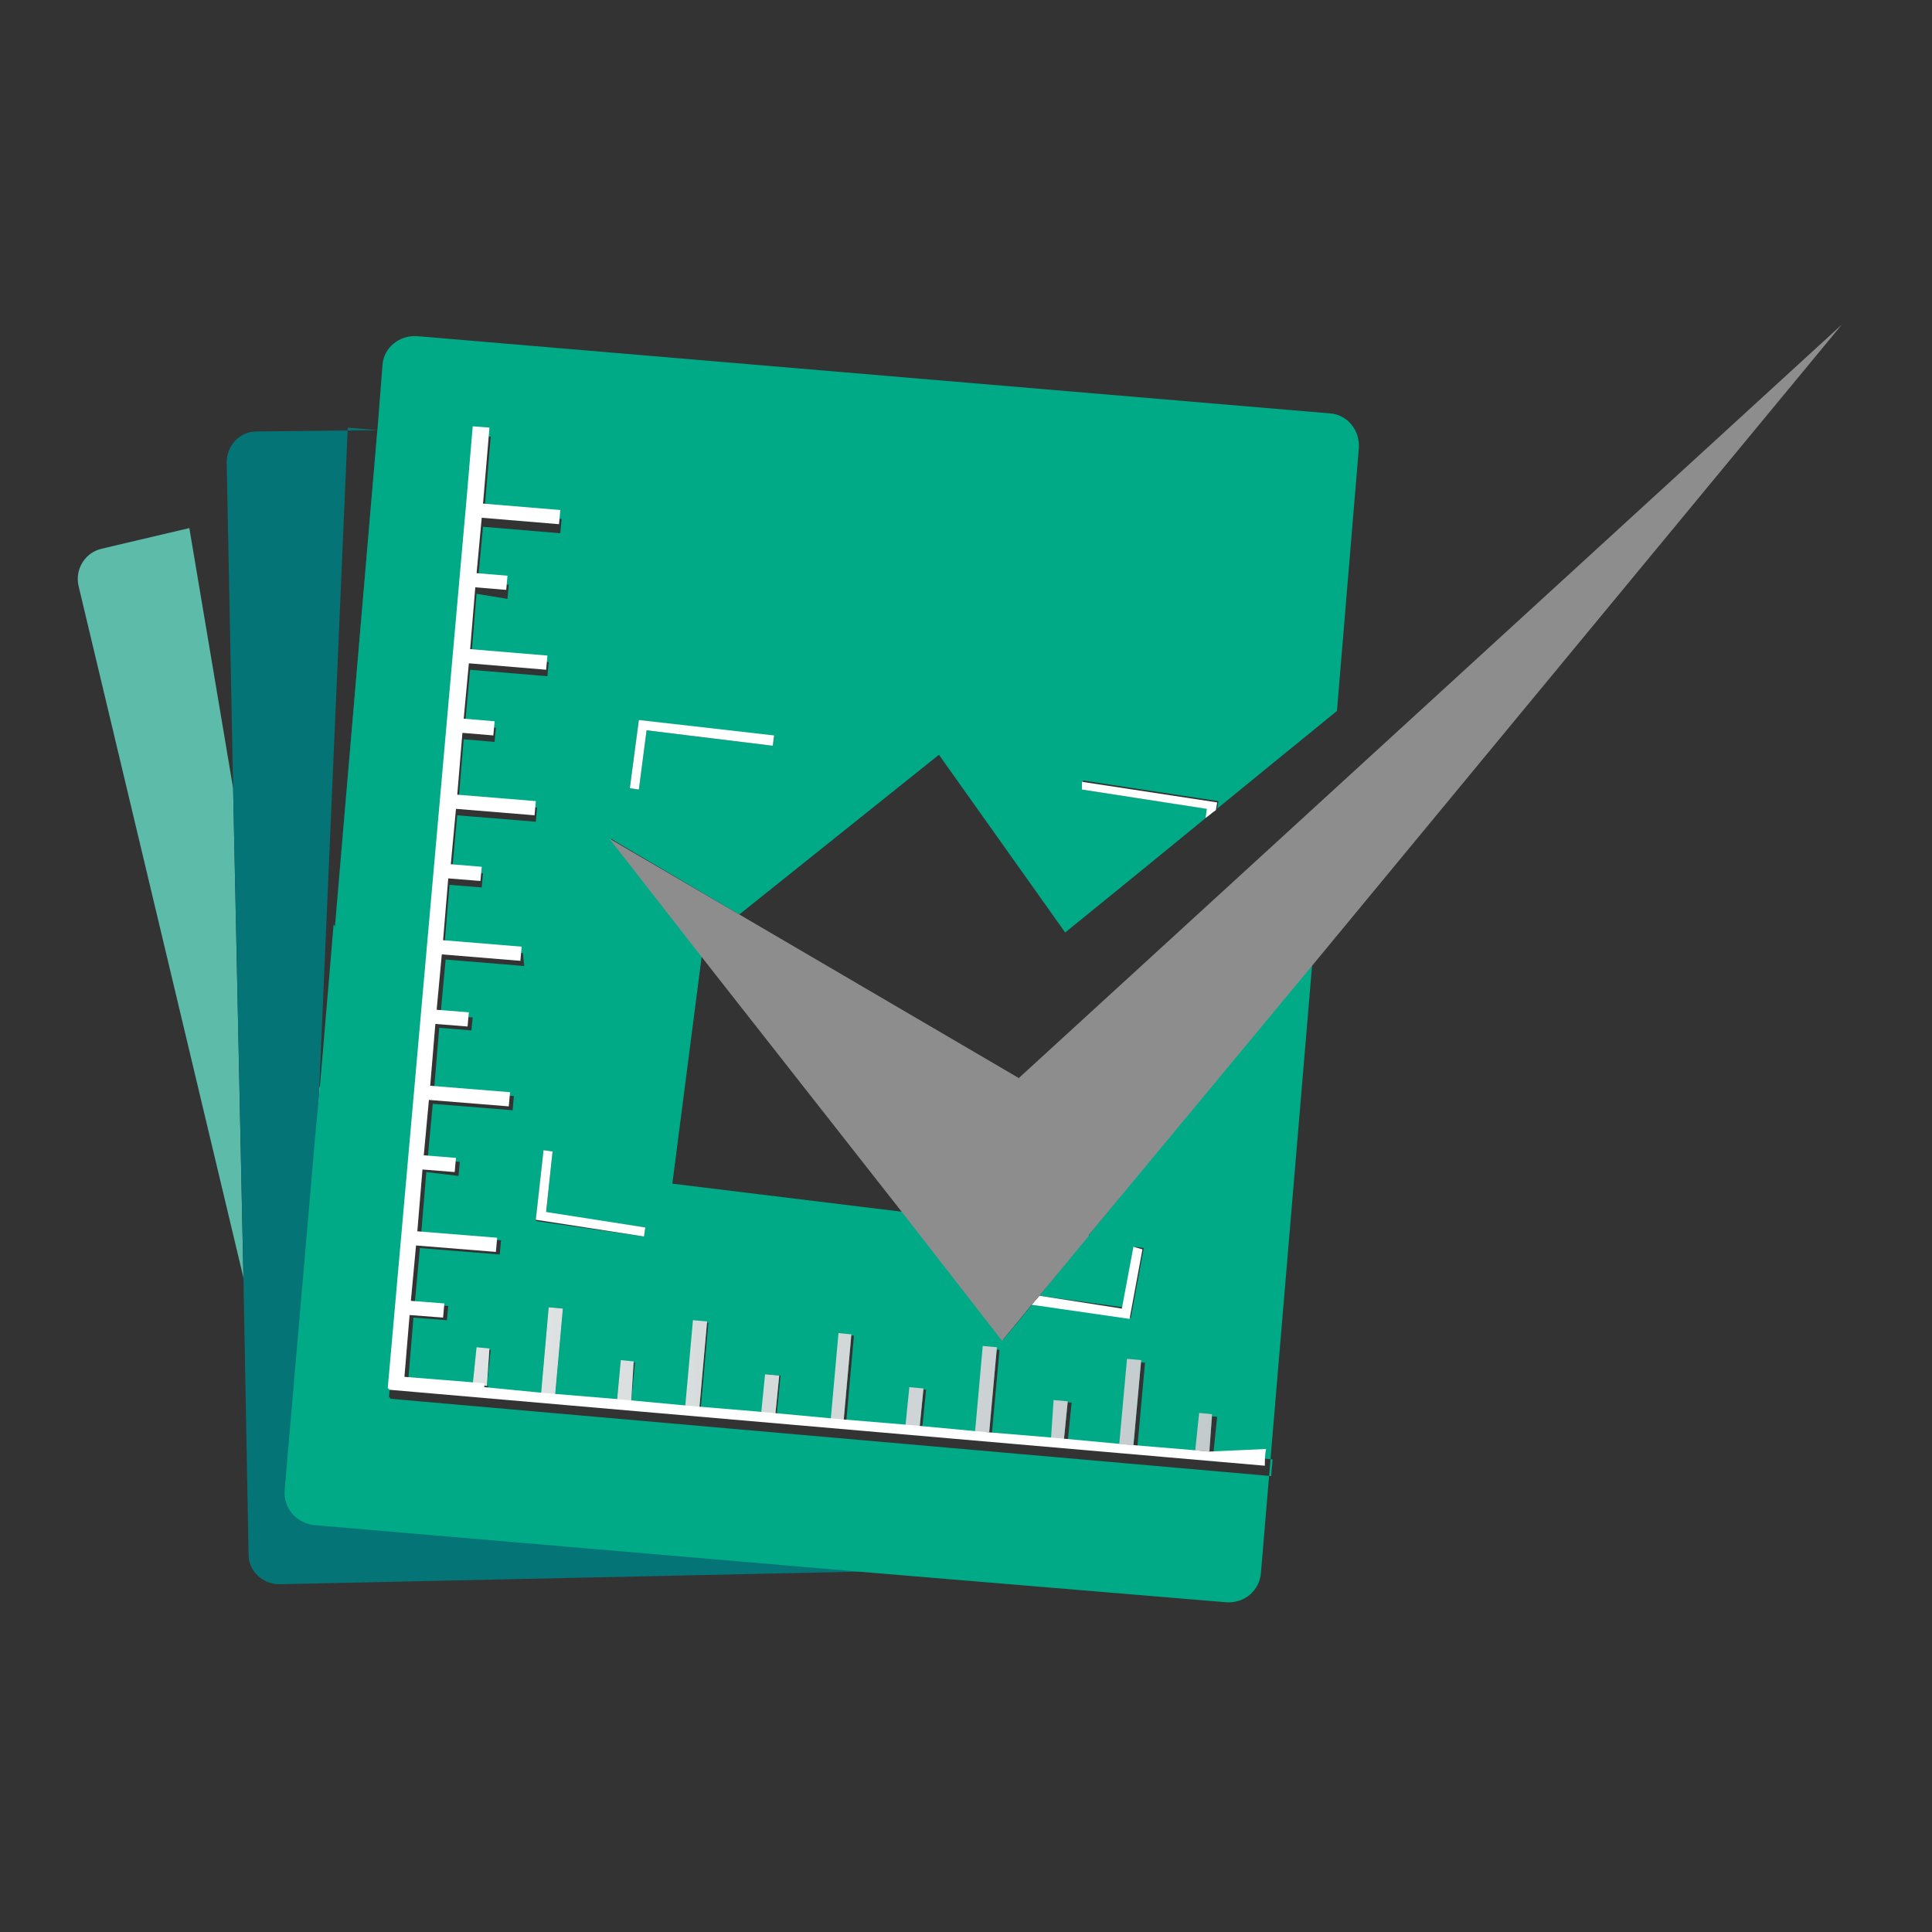 <svg xmlns="http://www.w3.org/2000/svg" xmlns:xlink="http://www.w3.org/1999/xlink" version="1.0" id="Layer_1" x="0px" y="0px" viewBox="0 0 150 150" enable-background="new 0 0 150 150">
<rect x="0" y="0" width="150" height="150" fill="#333333" stroke="none"/>
<g>
	<polygon fill="none" points="84.6,96 84.6,95.8 84.5,96" data-part-id="logo__item--logo_0__0"></polygon>
	<path fill="none" d="M26.9,33.3l-2.2,51c0,0.1,0.1,0.3,0.1,0.4L26,71.6c0,0,0,0,0.1,0l3.3-38.3L26.9,33.3z" data-part-id="logo__item--logo_0__1"></path>
	<polygon fill="none" points="52.1,92 70.1,94.2 54.4,74.2" data-part-id="logo__item--logo_0__2"></polygon>
	<polygon fill="#5CBBA9" points="14.7,41 14.7,41 15.5,40.8" data-part-id="logo__item--logo_0__3"></polygon>
	<path fill="#5CBBA9" d="M14.7,41l-6.8,1.6c-1.3,0.3-2.1,1.6-1.8,2.9l12.8,53.7l-0.8-38L14.7,41z" data-part-id="logo__item--logo_0__4"></path>
	<path fill="#5CBBA9" d="M24.6,87.9l0.3-3.2c0-0.1-0.1-0.3-0.1-0.4L24.6,87.9z" data-part-id="logo__item--logo_0__5"></path>
	<path fill="#047477" d="M22.2,115.7l2.4-27.9l0.2-3.6l2.2-51l2.4,0.2L26,72c0,0,0,0,0,0l3.3-38.6l-9.4,0.1c-1.3,0-2.3,1.1-2.3,2.4   l0.5,25.3l0.8,38l0.4,21.5c0,1.3,1.1,2.3,2.4,2.3l46-1l-43.3-3.7C23.1,118.3,22.1,117.1,22.2,115.7z" data-part-id="logo__item--logo_0__6"></path>
	<path fill="#00AA87" d="M84.6,95.8l0,0.1l-0.1,0l-3.8,4.7l6.5,0.9l0.9-4.7l0.7,0.1l-1,5.4l-7.6-1.1l-2.3,2.8l-7.7-9.9l-18-2.2   l2.3-17.8l-7.1-9L57.4,71l15.5-12.4l9.8,13.8c6.3-5.1,15.8-12.9,21.1-17.2l1.7-20.4c0.1-1.4-0.9-2.6-2.2-2.7l-70.9-6   C31,26,29.8,27,29.7,28.3l-0.4,5.1L26,72c0,0,0,0,0,0c0,0,0-0.2-0.1-0.2l-1.1,13l-0.3,3.1l-2.4,27.8c-0.1,1.4,0.9,2.5,2.2,2.7   l43.3,3.7l27.6,2.3c1.4,0.1,2.6-0.9,2.7-2.3l4-47.5L84.6,95.8z M84.1,60.6l10.5,1.6l-0.1,0.6c-0.3,0.2-0.6,0.4-0.8,0.6l0.1-0.6   L84,61.3L84.1,60.6z M50,96l-8.4-1.2l0.6-5.5l0.7,0.1l-0.5,4.8l7.7,1.1L50,96z M49.6,55.9l10.5,1.3L60,57.9l-9.8-1.2l-0.6,4.6   l-0.7-0.1L49.6,55.9z M30.3,108.6l0-0.1l-0.1,0l6-67.7l0.1-1.1l0,0l0.5-5.9l1.3,0.1l-0.5,5.9l6,0.5l-0.1,1.1l-6-0.5l-0.4,4.3   l2.4,0.2l-0.1,1.1L37,46.1l-0.4,4.8l6,0.5l-0.1,1.1l-6-0.5l-0.4,4.3l2.4,0.2l-0.1,1.1l-2.4-0.2l-0.4,4.8l6.1,0.5l-0.1,1.1l-6.1-0.5   l-0.4,4.3l2.4,0.2l-0.1,1.1l-2.5-0.2l-0.4,4.8l6.1,0.5L40.7,75l-6.1-0.5l-0.4,4.3l2.5,0.2L36.6,80l-2.5-0.2l-0.4,4.8l6.2,0.5   l-0.1,1.1l-6.2-0.5l-0.4,4.3l2.5,0.2l-0.1,1.1L33.1,91l-0.4,4.8l6.2,0.5l-0.1,1.1l-6.2-0.5l-0.4,4.3l2.6,0.2l-0.1,1.1l-2.6-0.2   l-0.4,4.8l5,0.4l0.3-2.8l1.1,0.1l-0.3,2.8l0.1,0l0,0.3l4.1,0.4l0.6-6.8l1.1,0.1l-0.6,6.8l4.8,0.4l0.3-3.1l1.1,0.1l-0.3,3.1l4.3,0.4   l0.6-6.7l1.1,0.1l-0.6,6.7l4.8,0.4l0.3-3.1l1.1,0.1l-0.3,3.1l4.3,0.4l0.6-6.7l1.1,0.1l-0.6,6.7l4.8,0.4l0.3-3l1.1,0.1l-0.3,3   l4.3,0.4l0.6-6.6l1.1,0.1l-0.6,6.6l4.8,0.4l0.3-3l1.1,0.1l-0.3,3l4.3,0.4l0.6-6.6l1.1,0.1l-0.6,6.6l4.8,0.4l0.3-2.9l1.1,0.1   l-0.3,2.9l4.6,0.4c0,0.4-0.1,0.9-0.1,1.3L30.3,108.6z" data-part-id="logo__item--logo_0__7" class="logo__part--active"></path>
	<polygon fill="#FFFFFF" points="50.2,56.7 60,57.9 60.1,57.1 49.6,55.9 48.9,61.2 49.6,61.3" data-part-id="logo__item--logo_0__8"></polygon>
	<path fill="#FFFFFF" d="M93.6,63.5c0.3-0.2,0.5-0.4,0.8-0.6l0.1-0.6l-10.5-1.6L84,61.3l9.7,1.5L93.6,63.5z" data-part-id="logo__item--logo_0__9"></path>
	<polygon fill="#FFFFFF" points="42.4,94.1 42.9,89.4 42.2,89.3 41.6,94.7 50,96 50.1,95.3" data-part-id="logo__item--logo_0__10"></polygon>
	<polygon fill="#FFFFFF" points="87.7,102.4 88.7,97 88,96.8 87.1,101.6 80.7,100.6 80.1,101.3" data-part-id="logo__item--logo_0__11"></polygon>
	<polygon fill="#00AA87" points="60.5,106.8 59.4,106.7 59.1,109.7 60.2,109.8" data-part-id="logo__item--logo_0__12"></polygon>
	<linearGradient id="SVGID_1_" gradientUnits="userSpaceOnUse" x1="30.718" y1="108.237" x2="99.84" y2="108.237">
		<stop offset="0.126" style="stop-color:#E0E3E3"></stop>
		<stop offset="0.929" style="stop-color:#C2CACC"></stop>
	</linearGradient>
	<polygon fill="url(#SVGID_1_)" points="60.5,106.8 59.4,106.7 59.1,109.7 60.2,109.8" data-part-id="logo__item--logo_0__13"></polygon>
	<polygon fill="#00AA87" points="49.2,105.7 48.2,105.6 47.9,108.8 49,108.9" data-part-id="logo__item--logo_0__14"></polygon>
	<linearGradient id="SVGID_2_" gradientUnits="userSpaceOnUse" x1="30.77" y1="107.247" x2="99.742" y2="107.247">
		<stop offset="0.126" style="stop-color:#E0E3E3"></stop>
		<stop offset="0.929" style="stop-color:#C2CACC"></stop>
	</linearGradient>
	<polygon fill="url(#SVGID_2_)" points="49.2,105.7 48.2,105.6 47.9,108.8 49,108.9" data-part-id="logo__item--logo_0__15"></polygon>

		<rect x="53.5" y="102.5" transform="matrix(0.996 8.946361e-02 -8.946361e-02 0.996 9.691 -4.413)" fill="#00AA87" width="1.1" height="6.8" data-part-id="logo__item--logo_0__16"></rect>
	<linearGradient id="SVGID_3_" gradientUnits="userSpaceOnUse" x1="30.774" y1="105.904" x2="99.748" y2="105.904">
		<stop offset="0.126" style="stop-color:#E0E3E3"></stop>
		<stop offset="0.929" style="stop-color:#C2CACC"></stop>
	</linearGradient>
	<polygon fill="url(#SVGID_3_)" points="54.9,102.6 53.8,102.5 53.2,109.2 54.3,109.3" data-part-id="logo__item--logo_0__17"></polygon>
	<polygon fill="#00AA87" points="43.7,101.6 42.6,101.5 42,108.3 43.1,108.3" data-part-id="logo__item--logo_0__18"></polygon>
	<linearGradient id="SVGID_4_" gradientUnits="userSpaceOnUse" x1="30.753" y1="104.913" x2="99.796" y2="104.913">
		<stop offset="0.126" style="stop-color:#E0E3E3"></stop>
		<stop offset="0.929" style="stop-color:#C2CACC"></stop>
	</linearGradient>
	<polygon fill="url(#SVGID_4_)" points="43.7,101.6 42.6,101.5 42,108.3 43.1,108.3" data-part-id="logo__item--logo_0__19"></polygon>
	<polygon fill="#00AA87" points="38,104.7 37,104.6 36.7,107.5 37.8,107.6" data-part-id="logo__item--logo_0__20"></polygon>
	<linearGradient id="SVGID_5_" gradientUnits="userSpaceOnUse" x1="30.761" y1="106.09" x2="99.73" y2="106.09">
		<stop offset="0.126" style="stop-color:#E0E3E3"></stop>
		<stop offset="0.929" style="stop-color:#C2CACC"></stop>
	</linearGradient>
	<polygon fill="url(#SVGID_5_)" points="38,104.7 37,104.6 36.7,107.5 37.8,107.6" data-part-id="logo__item--logo_0__21"></polygon>
	<polygon fill="#00AA87" points="82.9,108.8 81.8,108.7 81.6,111.7 82.6,111.8" data-part-id="logo__item--logo_0__22"></polygon>
	<linearGradient id="SVGID_6_" gradientUnits="userSpaceOnUse" x1="30.712" y1="110.217" x2="99.803" y2="110.217">
		<stop offset="0.126" style="stop-color:#E0E3E3"></stop>
		<stop offset="0.929" style="stop-color:#C2CACC"></stop>
	</linearGradient>
	<polygon fill="url(#SVGID_6_)" points="82.9,108.8 81.8,108.7 81.6,111.7 82.6,111.8" data-part-id="logo__item--logo_0__23"></polygon>
	<polygon fill="#00AA87" points="88.6,105.6 87.5,105.5 86.9,112.1 88,112.2" data-part-id="logo__item--logo_0__24"></polygon>
	<linearGradient id="SVGID_7_" gradientUnits="userSpaceOnUse" x1="30.703" y1="108.874" x2="99.801" y2="108.874">
		<stop offset="0.126" style="stop-color:#E0E3E3"></stop>
		<stop offset="0.929" style="stop-color:#C2CACC"></stop>
	</linearGradient>
	<polygon fill="url(#SVGID_7_)" points="88.6,105.6 87.5,105.5 86.9,112.1 88,112.2" data-part-id="logo__item--logo_0__25"></polygon>

		<rect x="92.9" y="109.7" transform="matrix(0.996 8.894704e-02 -8.894704e-02 0.996 10.262 -7.872)" fill="#00AA87" width="1.1" height="2.9" data-part-id="logo__item--logo_0__26"></rect>
	<linearGradient id="SVGID_8_" gradientUnits="userSpaceOnUse" x1="30.765" y1="111.208" x2="99.79" y2="111.208">
		<stop offset="0.126" style="stop-color:#E0E3E3"></stop>
		<stop offset="0.929" style="stop-color:#C2CACC"></stop>
	</linearGradient>
	<polygon fill="url(#SVGID_8_)" points="94.1,109.8 93.1,109.7 92.8,112.6 93.9,112.7" data-part-id="logo__item--logo_0__27"></polygon>
	<polygon fill="#00AA87" points="66.1,103.6 65.1,103.5 64.5,110.2 65.5,110.3" data-part-id="logo__item--logo_0__28"></polygon>
	<linearGradient id="SVGID_9_" gradientUnits="userSpaceOnUse" x1="30.79" y1="106.893" x2="99.755" y2="106.893">
		<stop offset="0.126" style="stop-color:#E0E3E3"></stop>
		<stop offset="0.929" style="stop-color:#C2CACC"></stop>
	</linearGradient>
	<polygon fill="url(#SVGID_9_)" points="66.1,103.6 65.1,103.5 64.5,110.2 65.5,110.3" data-part-id="logo__item--logo_0__29"></polygon>
	<polygon fill="#00AA87" points="71.7,107.8 70.6,107.7 70.3,110.7 71.4,110.8" data-part-id="logo__item--logo_0__30"></polygon>
	<linearGradient id="SVGID_10_" gradientUnits="userSpaceOnUse" x1="30.756" y1="109.228" x2="99.79" y2="109.228">
		<stop offset="0.126" style="stop-color:#E0E3E3"></stop>
		<stop offset="0.929" style="stop-color:#C2CACC"></stop>
	</linearGradient>
	<polygon fill="url(#SVGID_10_)" points="71.7,107.8 70.6,107.7 70.3,110.7 71.4,110.8" data-part-id="logo__item--logo_0__31"></polygon>
	<polygon fill="#00AA87" points="77.4,104.6 76.3,104.5 75.7,111.2 76.8,111.2" data-part-id="logo__item--logo_0__32"></polygon>
	<linearGradient id="SVGID_11_" gradientUnits="userSpaceOnUse" x1="30.801" y1="107.884" x2="99.766" y2="107.884">
		<stop offset="0.126" style="stop-color:#E0E3E3"></stop>
		<stop offset="0.929" style="stop-color:#C2CACC"></stop>
	</linearGradient>
	<polygon fill="url(#SVGID_11_)" points="77.4,104.6 76.3,104.5 75.7,111.2 76.8,111.2" data-part-id="logo__item--logo_0__33"></polygon>
	<path fill="#FFFFFF" d="M93.9,112.7l-1.1-0.1l-4.8-0.4l-1.1-0.1l-4.3-0.4l-1.1-0.1l-4.8-0.4l-1.1-0.1l-4.3-0.4l-1.1-0.1l-4.8-0.4   l-1.1-0.1l-4.3-0.4l-1.1-0.1l-4.8-0.4l-1.1-0.1l-4.3-0.4l-1.1-0.1l-4.8-0.4l-1.1-0.1l-4.1-0.4l0-0.3l-0.1,0l-1.1-0.1l-5-0.4   l0.4-4.8l2.6,0.2l0.1-1.1l-2.6-0.2l0.4-4.3l6.2,0.5l0.1-1.1l-6.2-0.5l0.4-4.8l2.5,0.2l0.1-1.1l-2.5-0.2l0.4-4.3l6.2,0.5l0.1-1.1   l-6.2-0.5l0.4-4.8l2.5,0.2l0.1-1.1l-2.5-0.2l0.4-4.3l6.1,0.5l0.1-1.1l-6.1-0.5l0.4-4.8l2.5,0.2l0.1-1.1l-2.4-0.2l0.4-4.3l6.1,0.5   l0.1-1.1l-6.1-0.5l0.4-4.8l2.4,0.2l0.1-1.1l-2.4-0.2l0.4-4.3l6,0.5l0.1-1.1l-6-0.5l0.4-4.8l2.4,0.2l0.1-1.1l-2.4-0.2l0.4-4.3l6,0.5   l0.1-1.1l-6-0.5l0.5-5.9l-1.3-0.1l-0.5,5.9l0,0l-0.1,1.1l-6,67.7l0.1,0l0,0.1l68,5.9c0-0.4,0-0.9,0.1-1.3L93.9,112.7z" data-part-id="logo__item--logo_0__34"></path>
	<polygon fill="#8d8d8d" points="54.4,74.2 70.1,94.2 77.8,104.1 80.1,101.3 80.7,100.6 84.5,96 84.6,95.8 102.1,74.7 143,25.2    79.1,83.7 57.4,71 47.3,65.1  " data-part-id="logo__item--logo_0__35"></polygon>
</g>
</svg>
